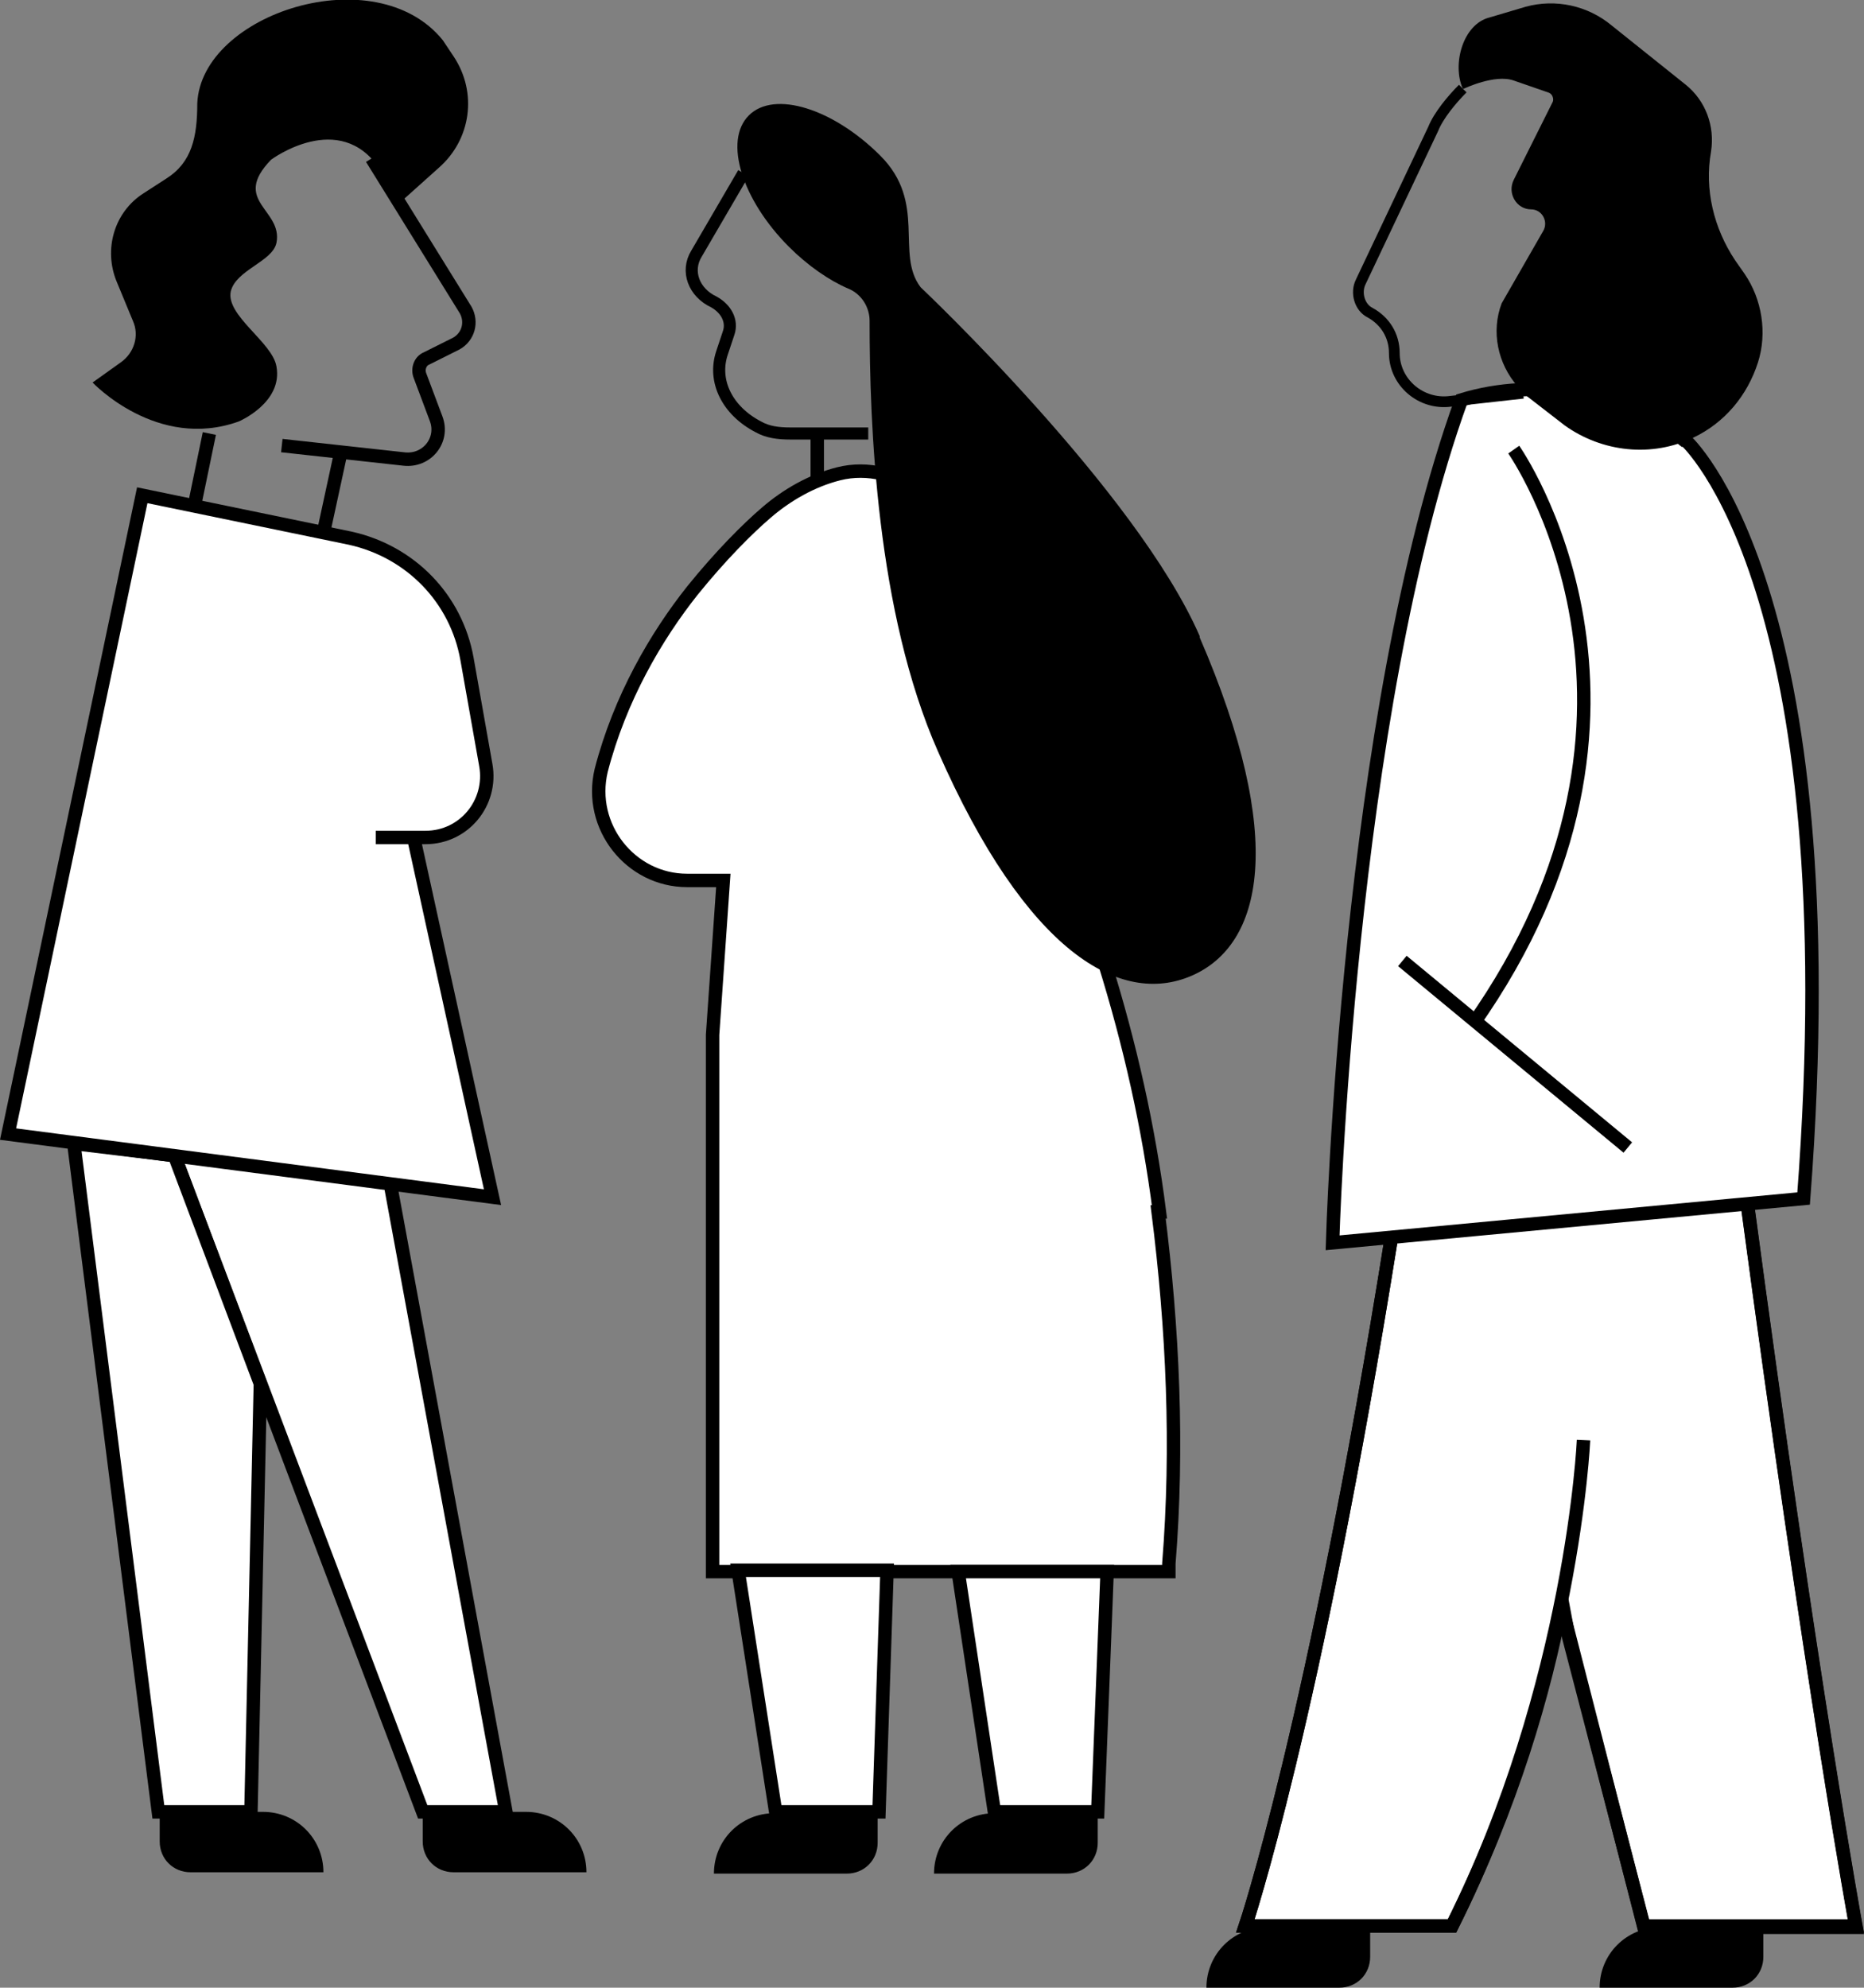 <?xml version="1.0" encoding="UTF-8"?>
<svg id="Layer_2" data-name="Layer 2" xmlns="http://www.w3.org/2000/svg" version="1.1" viewBox="0 0 138.9 148.1">
  <rect x="0" y="0" width="138.9" height="148.1" fill="#808080" stroke="none"/>
  <defs>
    <style>
      .cls-1 {
        fill: #fff;
      }

      .cls-1, .cls-2, .cls-3, .cls-4 {
        stroke: #000;
        stroke-miterlimit: 10;
      }

      .cls-2 {
        stroke-width: .9px;
      }

      .cls-2, .cls-3, .cls-4 {
        fill: none;
      }

      .cls-5 {
        fill: #000;
        stroke-width: 0px;
      }

      .cls-4 {
        stroke-width: .8px;
      }
    </style>
  </defs>
  <g id="People_Chatter" data-name="People Chatter">
    <path class="cls-5" d="M99.8,148.1h-9.9c0-2.5,2-4.5,4.5-4.5h7.7v2.2c0,1.3-1,2.3-2.3,2.3Z"/>
    <path class="cls-5" d="M129.1,148.1h-9.9c0-2.5,2-4.5,4.5-4.5h7.7v2.2c0,1.3-1,2.3-2.3,2.3Z"/>
    <path class="cls-1" d="M103.7,92.1c-5.8,36.3-10.9,51.4-10.9,51.4h15.4c4.5-9,6.9-17.4,8.2-24.2l.5,2.7,5.6,21.5h15.8s-3.3-18-8.1-53.9l-26.5,2.5h0Z"/>
    <path class="cls-1" d="M125.6,32.8s12.3,10.9,8.8,56.5l-35.1,3.3s1.1-39.3,9.6-62.8c5.5-1.7,12.2-.6,16.6,3Z"/>
    <path class="cls-1" d="M86.4,90.3c-.8-6.3-2.2-12.5-4.1-18.6-1.9-6.1-1.3-12-2.3-18.2-.7-4.7-2.9-9-6.1-12.5-2.8-3.1-7-6.8-11.4-5.7-2,.5-3.9,1.6-5.4,2.9-1.4,1.2-3.4,3.2-5.5,5.8-2.7,3.4-5.4,8-6.8,13.4-1,4.2,2.2,8.2,6.4,8.2h2.7l-.8,11.5v40h34c0-.2,0-.4,0-.6.7-8.7.3-17.5-.8-26.2h0Z"/>
    <path class="cls-3" d="M27.7,11.8l7,11.3c.5.9.2,2-.7,2.5l-2.2,1.1c-.5.2-.7.8-.5,1.3l1.2,3.2c.6,1.6-.7,3.2-2.4,3l-9.1-1"/>
    <line class="cls-3" x1="25.4" y1="33.7" x2="24.1" y2="39.7"/>
    <line class="cls-3" x1="15.6" y1="32.3" x2="14.4" y2="38.1"/>
    <path class="cls-5" d="M29.8,15.1l2.9-2.6c2.4-2.1,2.9-5.6,1.1-8.3l-.8-1.2C28-3.2,15,1,14.7,7.7h0c0,2.5-.4,4.4-2.3,5.6l-1.7,1.1c-2.2,1.4-3,4.2-2,6.6l1.2,2.9c.5,1.1.1,2.4-.9,3.1l-2.1,1.5s4.8,5.1,10.9,2.9c0,0,3.3-1.4,2.8-4.1-.3-1.8-3.8-3.8-3.4-5.6.4-1.6,3.1-2.2,3.4-3.6.5-2.5-3.4-3.1-.4-6.2,0,0,5.1-3.8,8.1.7l1.5,2.6h0Z"/>
    <polyline class="cls-1" points="13 86.1 31.5 135 37.7 135 29.1 88.3"/>
    <polygon class="cls-1" points="5.5 85.2 11.8 135 18.7 135 19.4 103.1 13 86.1 5.5 85.2"/>
    <path class="cls-5" d="M31.5,135h7.7c2.5,0,4.5,2,4.5,4.5h-9.9c-1.3,0-2.3-1-2.3-2.3v-2.2h0Z"/>
    <path class="cls-5" d="M11.9,135h7.7c2.5,0,4.5,2,4.5,4.5h-9.9c-1.3,0-2.3-1-2.3-2.3v-2.2h0Z"/>
    <path class="cls-2" d="M55.4,12.9l-3.5,6c-.8,1.3-.2,2.9,1.3,3.6h0c.9.5,1.4,1.4,1.1,2.3l-.5,1.5c-.7,2.1.4,4.3,2.7,5.5h0c.7.4,1.5.5,2.4.5h5.8"/>
    <path class="cls-5" d="M89.4,47.4c-4.7-10.8-20.8-26-20.8-26-1.9-2.5.5-6.3-3-9.8-3.5-3.5-7.9-4.9-9.8-3s-.5,6.3,3,9.8c1.4,1.4,3,2.5,4.4,3.1,1,.4,1.6,1.4,1.6,2.4,0,7.7.5,21.7,5.1,32.1,6.6,15,13.6,19,18.9,16.7s7.1-10.2.6-25.2h0Z"/>
    <polygon class="cls-1" points="82.5 117.1 81.8 135 74.1 135 71.4 117.1 82.5 117.1"/>
    <path class="cls-4" d="M109,6.6c-.8.8-1.8,2-2.2,3l-5.4,11.4c-.4.8-.1,1.9.7,2.3h0c1.1.6,1.8,1.7,1.8,3h0c0,2.2,2,3.9,4.2,3.6l5.4-.6"/>
    <path class="cls-5" d="M109,6.6c-.8-1.8,0-4.8,2-5.3l2.7-.8c2.2-.6,4.6-.1,6.4,1.4l5.5,4.4c1.5,1.2,2.2,3.1,1.9,5h0c-.5,2.8.2,5.7,1.8,8.1l.7,1c1.3,1.9,1.7,4.4,1,6.6h0c-.8,2.5-2.5,4.5-4.8,5.6h0c-3.1,1.5-6.8,1.1-9.6-.9l-3.1-2.4-.4-.5c-1.5-1.7-2-4.1-1.2-6.2h0l3.1-5.4c.4-.7-.1-1.6-.9-1.6h0c-1.1,0-1.8-1.2-1.3-2.2l2.9-5.8c.1-.2,0-.6-.3-.7l-2.6-.9c-1.4-.5-3.7.6-3.7.6h0Z"/>
    <path class="cls-3" d="M112.8,33.5s13.6,19.3-3.1,42.9"/>
    <line class="cls-3" x1="104.5" y1="71.6" x2="121.3" y2="85.5"/>
    <path class="cls-3" d="M116.3,119.4l6.2,24.2h15.8s-3.3-18-8.1-53.9"/>
    <path class="cls-3" d="M118,107.3s-.8,18.2-9.8,36.2h-15.4s5.1-15.1,10.9-51.4"/>
    <line class="cls-3" x1="60.9" y1="32.3" x2="60.9" y2="35.8"/>
    <path class="cls-5" d="M63.1,139.6h-9.9c0-2.5,2-4.5,4.5-4.5h7.7v2.2c0,1.3-1,2.3-2.3,2.3Z"/>
    <path class="cls-5" d="M79.5,139.6h-9.9c0-2.5,2-4.5,4.5-4.5h7.7v2.2c0,1.3-1,2.3-2.3,2.3Z"/>
    <polygon class="cls-1" points="66.1 117 65.5 135 57.8 135 55 117 66.1 117"/>
    <path class="cls-1" d="M28,62.4h3.7c2.9,0,5-2.6,4.5-5.4l-1.4-7.9c-.8-4.5-4.2-8-8.7-9l-15.5-3.2L.6,84.5l36.1,4.7-5.9-26.9"/>
  </g>
</svg>